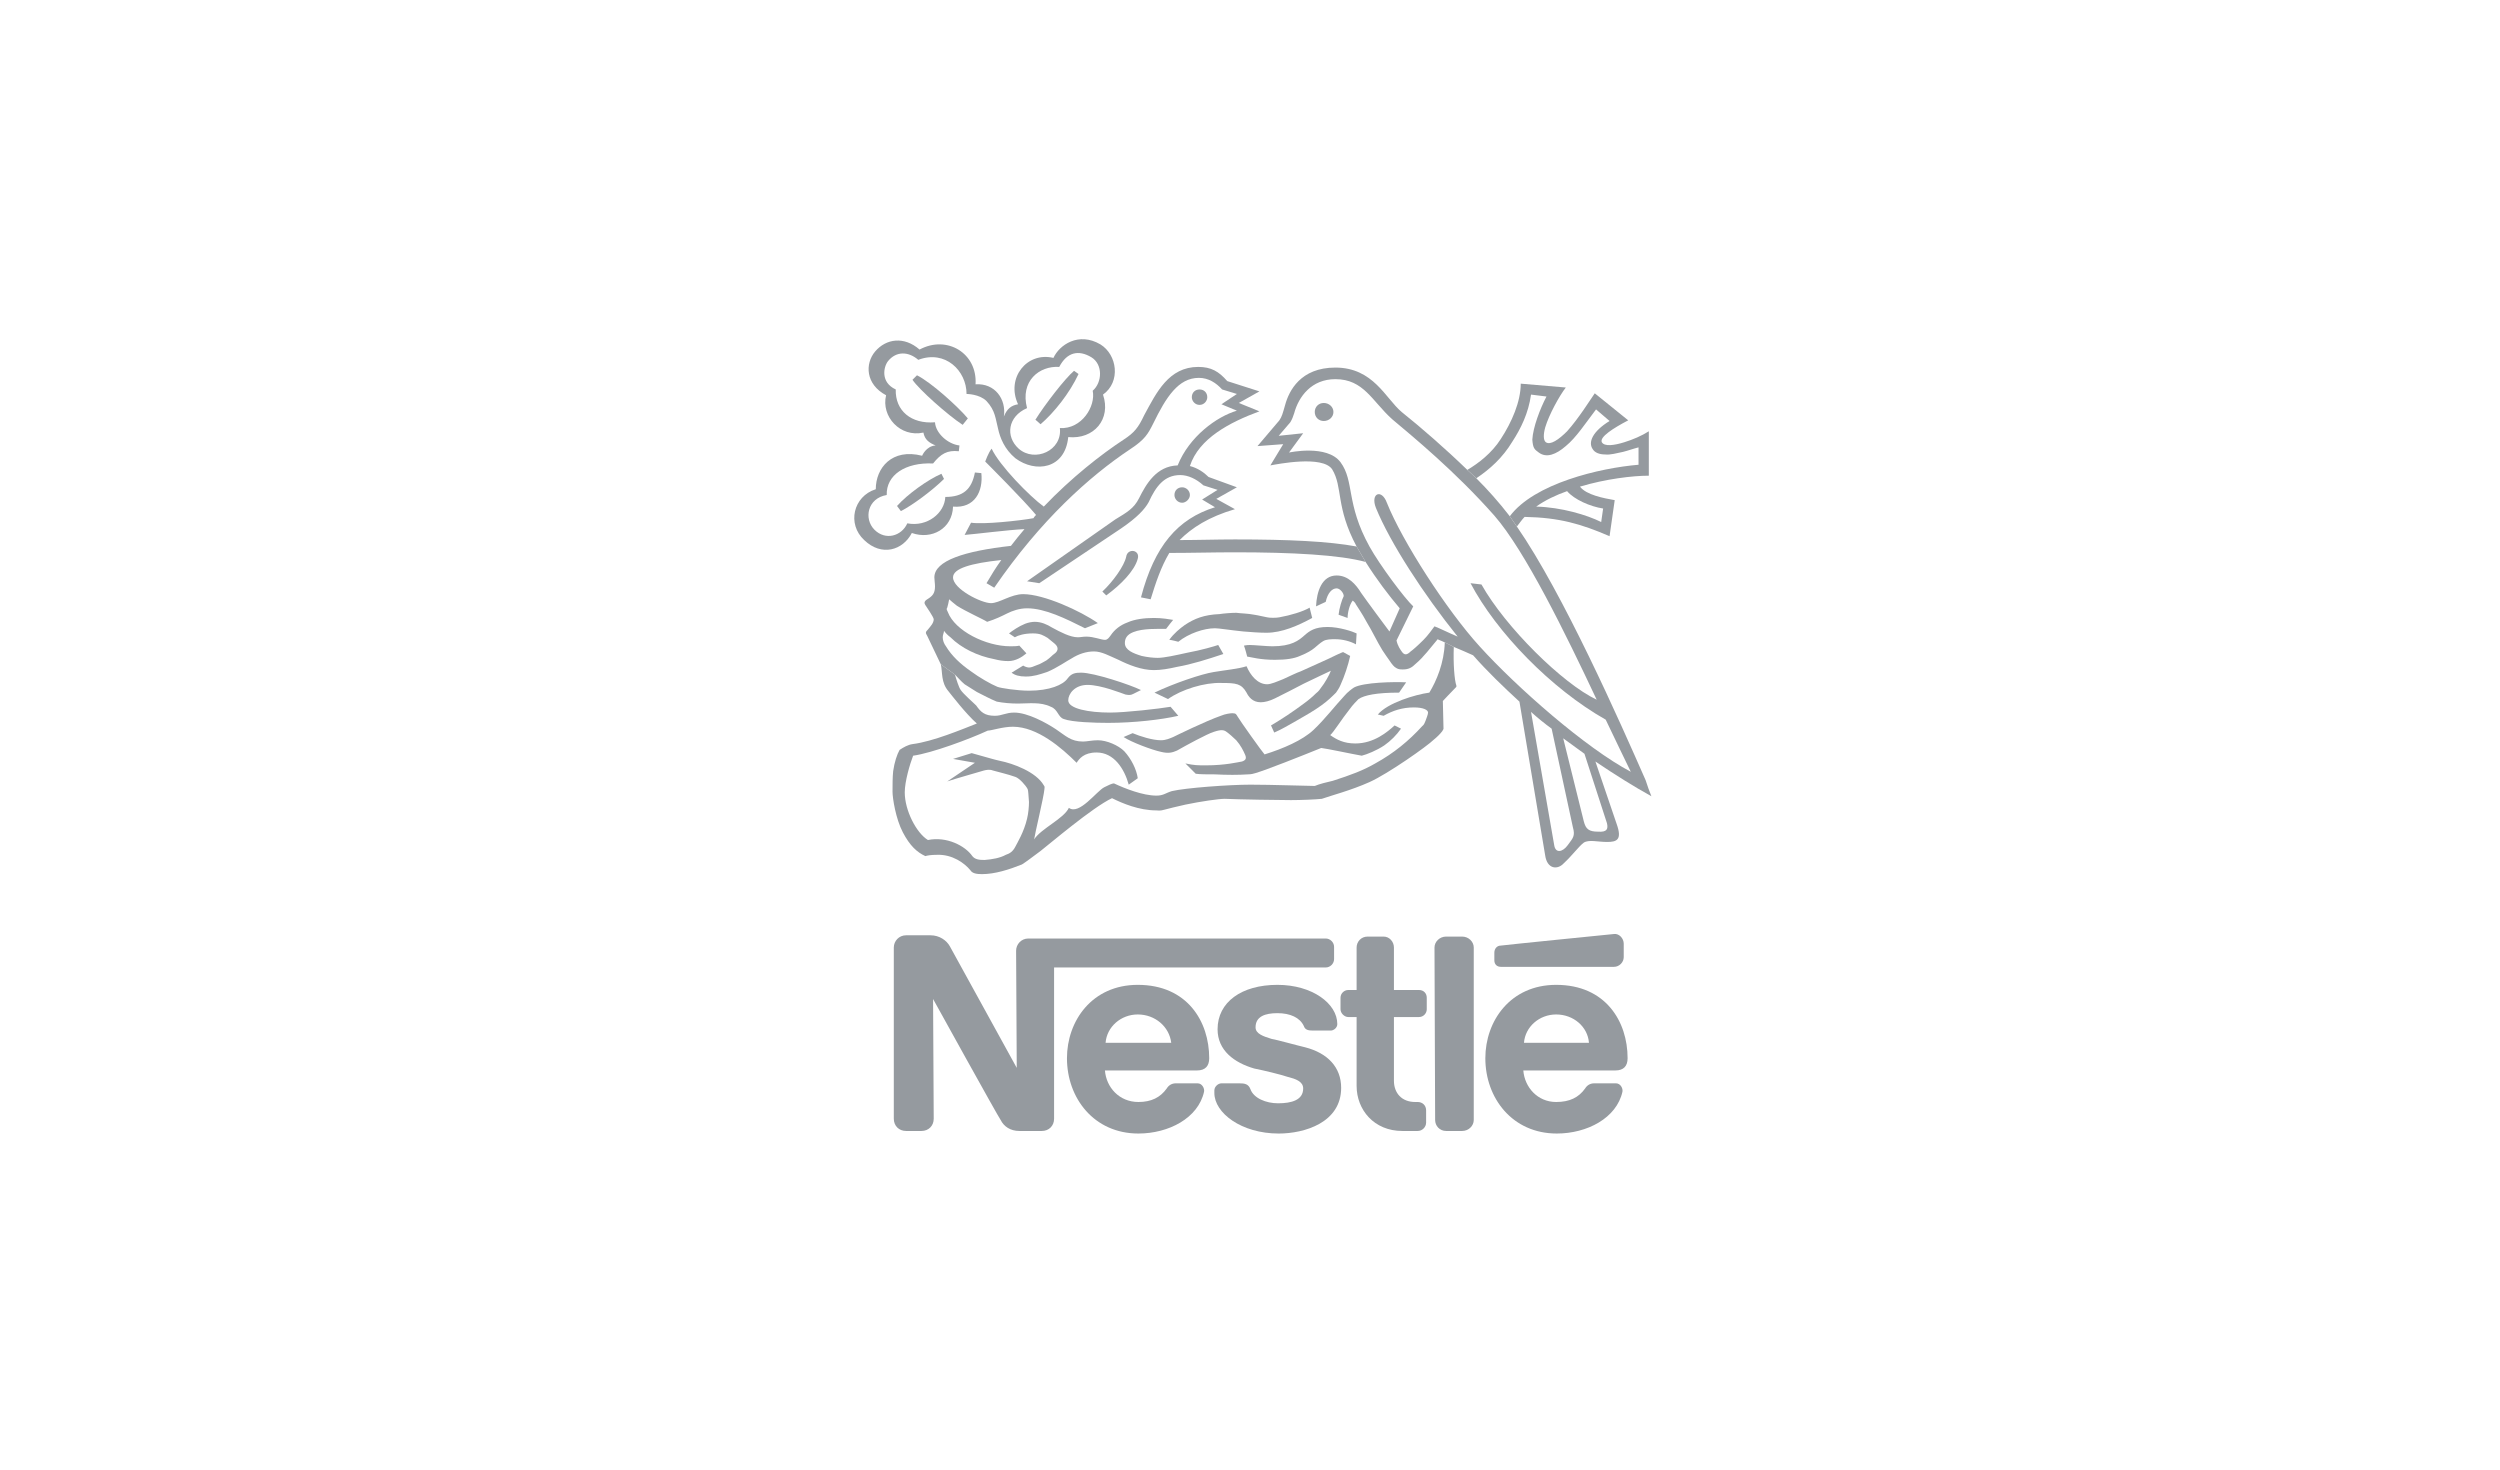 <svg width="199" height="117" viewBox="0 0 199 117" fill="none" xmlns="http://www.w3.org/2000/svg">
<path fill-rule="evenodd" clip-rule="evenodd" d="M105.373 33.512C105.783 33.512 106.141 33.204 106.141 32.794C106.141 32.385 105.783 32.077 105.373 32.077C104.963 32.077 104.655 32.385 104.655 32.794C104.655 33.204 104.963 33.512 105.373 33.512Z" fill="#959A9F"/>
<path fill-rule="evenodd" clip-rule="evenodd" d="M95.484 32.23C95.843 32.23 96.099 31.923 96.099 31.616C96.099 31.257 95.843 31.001 95.484 31.001C95.126 31.001 94.869 31.257 94.869 31.616C94.869 31.923 95.126 32.23 95.484 32.23Z" fill="#959A9F"/>
<path fill-rule="evenodd" clip-rule="evenodd" d="M88.055 47.395L87.748 47.088C88.619 46.268 89.49 45.039 89.643 44.321C89.746 43.604 90.771 43.758 90.566 44.475C90.309 45.449 89.182 46.576 88.055 47.395Z" fill="#959A9F"/>
<path fill-rule="evenodd" clip-rule="evenodd" d="M81.753 32.486C80.216 33.153 80.011 34.741 81.087 35.714C82.368 36.841 84.571 35.868 84.366 34.075C86.108 34.177 87.235 32.333 86.979 31.103C87.748 30.437 87.799 29.003 86.876 28.439C85.852 27.824 84.93 28.029 84.315 29.207C82.727 29.105 81.189 30.334 81.753 32.486L81.036 32.179C80.062 30.078 81.753 27.978 83.854 28.49C84.315 27.465 85.852 26.389 87.594 27.414C88.926 28.234 89.233 30.386 87.799 31.41C88.465 33.357 87.081 34.997 85.032 34.792C84.776 37.354 82.419 37.661 80.831 36.483C79.96 35.765 79.601 34.843 79.447 34.126C79.242 33.357 79.242 32.691 78.525 31.923C77.961 31.359 76.937 31.359 76.937 31.359C76.937 29.515 75.246 27.824 73.094 28.643C72.326 27.978 71.352 27.926 70.686 28.746C70.327 29.207 70.071 30.437 71.301 31C71.249 32.691 72.53 33.767 74.426 33.614C74.477 34.485 75.451 35.356 76.373 35.458L76.322 35.919C75.4 35.817 74.887 36.124 74.272 36.893C72.069 36.79 70.532 37.815 70.583 39.403C69.046 39.66 68.739 41.299 69.61 42.17C70.481 43.041 71.762 42.682 72.223 41.658C73.811 41.965 75.195 40.838 75.246 39.557C76.68 39.557 77.347 38.942 77.603 37.61L78.115 37.661C78.269 39.096 77.603 40.479 75.861 40.326C75.809 42.068 74.17 42.99 72.582 42.426C71.864 43.81 70.173 44.322 68.79 42.99C67.407 41.709 67.919 39.506 69.712 38.942C69.712 37.251 70.993 35.663 73.401 36.278C73.401 36.278 73.709 35.509 74.477 35.458C73.965 35.253 73.606 34.997 73.504 34.433C71.659 34.843 70.122 33.152 70.532 31.462C68.892 30.591 68.841 28.951 69.661 27.978C70.532 26.953 71.966 26.748 73.196 27.824C75.399 26.645 77.807 28.131 77.654 30.591C79.191 30.488 80.113 31.769 79.908 33.153C80.164 32.538 80.472 32.282 81.035 32.179L81.753 32.486Z" fill="#959A9F"/>
<path fill-rule="evenodd" clip-rule="evenodd" d="M85.493 29.516L85.851 29.772C85.134 31.309 83.904 32.846 82.828 33.768L82.418 33.41C83.187 32.18 84.775 30.13 85.493 29.516Z" fill="#959A9F"/>
<path fill-rule="evenodd" clip-rule="evenodd" d="M74.938 37.713L75.143 38.123C74.272 38.994 72.632 40.223 71.71 40.684L71.403 40.275C72.223 39.352 73.862 38.174 74.938 37.713Z" fill="#959A9F"/>
<path fill-rule="evenodd" clip-rule="evenodd" d="M77.04 33.306L76.629 33.818C75.451 33.049 73.145 31 72.633 30.231L72.992 29.873C74.119 30.436 76.271 32.383 77.04 33.306Z" fill="#959A9F"/>
<path fill-rule="evenodd" clip-rule="evenodd" d="M74.887 52.878C75.041 53.544 74.887 54.313 75.502 55.03C75.707 55.286 76.886 56.823 77.757 57.592C76.578 58.053 74.272 59.026 72.633 59.231C72.275 59.282 71.916 59.487 71.608 59.692C71.403 60.051 71.198 60.666 71.096 61.383C71.045 61.896 71.045 62.459 71.045 63.023C71.045 63.535 71.301 65.175 71.865 66.251C72.428 67.327 72.992 67.839 73.658 68.146C73.811 68.095 74.119 68.044 74.58 68.044C75.81 67.993 76.783 68.71 77.244 69.273C77.398 69.53 77.757 69.581 78.166 69.581C79.191 69.581 80.318 69.222 81.343 68.812C81.599 68.659 82.214 68.198 82.829 67.737C83.495 67.224 86.979 64.252 88.516 63.535C89.336 63.945 90.668 64.509 92.051 64.509C92.102 64.509 92.359 64.56 92.666 64.457C93.076 64.355 93.64 64.201 94.357 64.048C95.587 63.791 97.021 63.586 97.482 63.586C98.61 63.638 101.94 63.689 102.76 63.689C103.579 63.689 104.758 63.638 105.219 63.586C105.936 63.33 107.525 62.92 109.011 62.255C110.496 61.588 113.622 59.385 114.134 58.873C114.39 58.668 114.646 58.412 114.8 58.207C114.851 58.104 114.903 58.053 114.903 58.002C114.903 57.951 114.851 55.799 114.851 55.799C114.851 55.799 115.62 54.979 115.927 54.672C115.927 54.672 115.927 54.62 115.927 54.569C115.774 54.159 115.671 52.827 115.722 51.495L115.005 51.136C114.954 52.776 114.339 54.21 113.775 55.133C112.648 55.286 110.445 55.952 109.676 56.875L110.138 56.977C110.855 56.567 111.623 56.311 112.546 56.311C113.314 56.311 113.673 56.516 113.673 56.721C113.673 56.875 113.519 57.233 113.468 57.387C113.417 57.49 113.366 57.694 113.212 57.797C112.136 58.975 110.957 59.949 109.471 60.769C108.498 61.332 107.525 61.691 106.09 62.152C105.629 62.255 105.014 62.408 104.655 62.562C104.092 62.562 101.222 62.459 99.532 62.459C97.841 62.459 94.357 62.716 93.281 62.972C92.769 63.126 92.615 63.331 92.051 63.331C90.975 63.331 89.541 62.767 88.67 62.357C88.516 62.357 88.209 62.511 87.901 62.664C87.286 62.972 85.903 64.919 85.083 64.304C84.673 65.175 82.88 65.943 82.317 66.814C82.368 66.405 83.085 63.433 83.136 62.818C83.136 62.715 83.188 62.613 83.085 62.511C82.47 61.435 80.626 60.769 79.601 60.564C79.345 60.512 79.191 60.461 78.986 60.41L77.347 59.949L75.861 60.41L77.603 60.717L75.4 62.203C75.81 62.05 78.166 61.383 78.32 61.332C78.525 61.281 78.781 61.23 79.037 61.332C79.396 61.435 80.267 61.64 80.831 61.844C81.138 61.947 81.65 62.511 81.804 62.818C81.856 62.972 81.856 63.228 81.907 63.843C81.907 64.201 81.856 64.765 81.753 65.175C81.497 66.251 80.985 67.071 80.831 67.378C80.626 67.788 80.37 67.942 80.062 68.044C79.601 68.3 78.986 68.403 78.371 68.454C77.91 68.454 77.603 68.403 77.398 68.147C76.834 67.327 75.349 66.558 73.863 66.866C72.941 66.302 72.018 64.509 72.018 63.074C72.018 62.203 72.428 60.82 72.684 60.154C74.17 59.949 77.193 58.822 78.628 58.156C78.935 58.156 79.806 57.848 80.626 57.848C82.573 57.848 84.52 59.539 85.698 60.717C85.903 60.41 86.262 59.898 87.287 59.898C88.67 59.898 89.49 61.178 89.848 62.459L90.566 61.947C90.463 61.23 90.053 60.41 89.49 59.795C89.029 59.334 88.106 58.924 87.389 58.924C86.928 58.924 86.518 59.027 86.211 59.027C85.237 59.027 84.827 58.566 84.059 58.053C83.29 57.541 81.804 56.721 80.728 56.721C80.062 56.721 79.755 56.977 79.191 56.977C78.371 56.977 78.064 56.67 77.705 56.157C77.501 55.953 76.681 55.235 76.476 54.928C76.322 54.723 76.117 54.057 76.014 53.698L74.887 52.878Z" fill="#959A9F"/>
<path fill-rule="evenodd" clip-rule="evenodd" d="M76.014 53.698C76.27 53.954 76.475 54.21 76.783 54.467C77.09 54.672 77.449 54.877 77.756 55.081C78.269 55.338 78.832 55.645 79.345 55.85C79.857 55.952 80.472 56.004 81.035 56.004C81.855 56.004 82.829 55.85 83.648 56.26C84.212 56.465 84.212 57.08 84.673 57.233C85.339 57.489 87.184 57.541 88.209 57.541C90.258 57.541 92.461 57.285 93.793 56.977L93.178 56.26C92.256 56.414 89.592 56.721 88.362 56.721C86.671 56.721 85.032 56.414 85.032 55.748C85.032 55.235 85.544 54.518 86.569 54.518C87.645 54.518 89.284 55.184 89.592 55.286C89.899 55.338 90.002 55.338 90.207 55.235L90.822 54.928C90.002 54.518 87.081 53.544 86.056 53.544C85.595 53.544 85.288 53.595 84.981 54.005C84.622 54.518 83.546 54.979 81.906 54.979C80.984 54.979 79.652 54.774 79.396 54.672C78.883 54.467 77.91 53.903 77.295 53.442C76.475 52.878 75.758 52.212 75.297 51.444C75.143 51.239 75.041 50.983 75.041 50.726C75.041 50.521 75.143 50.368 75.143 50.214C75.297 50.419 75.451 50.573 75.656 50.726C76.527 51.597 77.808 52.212 79.14 52.468C79.55 52.571 79.857 52.622 80.267 52.622C80.831 52.622 81.343 52.315 81.702 52.007L81.138 51.392C80.984 51.444 80.626 51.444 80.421 51.444C78.474 51.444 76.014 50.214 75.451 48.728C75.4 48.574 75.297 48.523 75.4 48.37C75.451 48.216 75.502 47.96 75.553 47.703C75.656 47.806 75.912 48.011 76.168 48.216C76.885 48.677 78.269 49.292 78.576 49.497C79.242 49.292 79.755 49.036 80.165 48.831C80.575 48.626 81.138 48.421 81.753 48.421C83.188 48.421 84.827 49.24 86.364 50.009L87.389 49.599C86.006 48.626 83.085 47.294 81.446 47.294C80.472 47.294 79.55 48.011 78.884 48.011C78.115 48.011 75.861 46.884 75.861 45.961C75.861 45.244 77.296 44.834 79.704 44.578C79.294 45.142 78.884 45.808 78.525 46.423L79.14 46.781C82.829 41.401 86.723 37.917 89.951 35.765C91.129 34.997 91.385 34.536 91.795 33.716C92.82 31.615 93.793 30.078 95.433 30.078C96.201 30.078 96.816 30.488 97.278 31L98.456 31.359L97.226 32.179L98.456 32.691C96.868 33.152 94.665 34.741 93.742 37.046C92.051 37.097 91.232 38.532 90.668 39.659C90.258 40.479 89.695 40.787 88.772 41.35L81.753 46.269L82.727 46.423L89.234 42.068C90.515 41.197 91.129 40.53 91.437 39.967C92 38.737 92.666 37.815 93.947 37.815C94.562 37.815 95.228 38.122 95.792 38.635L96.919 38.993L95.689 39.762L96.714 40.376C93.743 41.299 91.898 43.451 90.822 47.55L91.591 47.703C92.001 46.371 92.41 45.141 93.076 44.014C94.818 44.014 96.56 43.963 98.302 43.963C102.862 43.963 106.654 44.168 108.703 44.732L107.986 43.502C105.783 43.092 102.606 42.938 98.302 42.938C96.817 42.938 95.382 42.989 93.896 42.989C94.87 42.016 96.202 41.145 98.302 40.53L96.817 39.71L98.456 38.788L96.202 37.968C95.843 37.61 95.331 37.251 94.716 37.097C95.433 34.894 97.893 33.613 100.249 32.742L98.61 32.076L100.249 31.154L97.688 30.334C97.021 29.566 96.407 29.207 95.382 29.207C93.025 29.207 92.051 31.256 91.078 33.05C90.617 34.023 90.309 34.433 89.439 34.997C87.645 36.175 85.288 38.02 83.085 40.325C81.958 39.505 79.55 37.046 78.935 35.714C78.679 36.021 78.423 36.739 78.423 36.739C78.679 36.995 81.446 39.762 82.47 40.991C82.419 41.042 82.317 41.145 82.265 41.248C81.138 41.452 78.269 41.76 77.296 41.606L76.783 42.58C77.5 42.529 80.318 42.17 81.548 42.119C81.189 42.529 80.831 42.99 80.472 43.451C76.783 43.861 74.375 44.629 74.375 45.961C74.375 46.166 74.426 46.422 74.426 46.679C74.426 47.242 74.221 47.447 73.811 47.703C73.555 47.857 73.555 48.011 73.658 48.164C73.76 48.318 74.324 49.138 74.324 49.292C74.324 49.599 74.067 49.855 73.863 50.111C73.658 50.316 73.658 50.368 73.811 50.624L74.887 52.878L76.014 53.698Z" fill="#959A9F"/>
<path fill-rule="evenodd" clip-rule="evenodd" d="M121.358 41.145C121.153 41.349 120.948 41.657 120.743 41.913L120.18 41.093C122.127 38.48 127.353 37.251 130.427 36.994V35.611C130.017 35.713 129.607 35.867 129.197 35.969C128.685 36.072 128.172 36.226 127.763 36.175C127.301 36.175 126.943 36.021 126.789 35.765C126.379 35.201 126.789 34.33 128.121 33.51L127.045 32.588C126.225 33.664 125.457 34.842 124.637 35.508C123.869 36.175 123.1 36.482 122.485 36.021C122.127 35.765 122.024 35.662 121.973 34.996C122.024 34.023 122.588 32.537 123.1 31.563L121.87 31.41C121.665 32.895 121.051 34.125 120.385 35.15C119.616 36.431 118.591 37.353 117.515 38.07L116.798 37.404C117.669 36.892 118.745 36.072 119.462 34.945C120.333 33.613 121.051 31.973 121.051 30.539L124.637 30.846C124.125 31.512 123.305 32.998 122.998 34.023C122.844 34.586 122.844 35.047 123.049 35.201C123.407 35.457 124.073 34.996 124.74 34.33C125.662 33.305 126.584 31.82 126.943 31.307L129.607 33.459C128.429 34.074 127.301 34.791 127.506 35.201C127.711 35.56 128.48 35.457 129.299 35.201C129.966 34.996 130.683 34.689 131.246 34.33V37.865C129.966 37.865 127.814 38.121 125.764 38.736C126.277 39.402 127.66 39.658 128.531 39.812L128.121 42.682C125.867 41.708 124.125 41.196 121.358 41.145L122.28 40.325C124.279 40.376 126.328 40.991 127.455 41.554L127.609 40.478C126.584 40.325 125.303 39.761 124.74 39.095C123.869 39.402 122.998 39.812 122.28 40.325L121.358 41.145Z" fill="#959A9F"/>
<path fill-rule="evenodd" clip-rule="evenodd" d="M110.599 50.265L111.418 48.421C110.547 47.396 109.574 46.115 108.703 44.732L107.985 43.502C106.295 40.326 106.91 38.789 106.038 37.354C105.27 36.227 101.683 36.944 101.12 37.047L102.144 35.356L100.095 35.51L101.837 33.46C102.042 33.153 102.093 32.948 102.298 32.23C102.606 31.103 103.528 29.259 106.295 29.259C109.318 29.259 110.291 31.718 111.572 32.794C113.109 34.024 115.056 35.714 116.798 37.405L117.515 38.071C118.437 38.994 119.308 39.967 120.179 41.094L120.743 41.914C124.432 47.243 128.941 57.439 130.99 62.101C131.144 62.562 131.298 63.023 131.451 63.382C130.068 62.614 128.582 61.691 126.994 60.615L126.123 60.001C125.559 59.591 124.995 59.181 124.432 58.771L123.51 58.002C122.946 57.593 122.382 57.132 121.87 56.67L123.715 67.276C123.817 67.942 124.381 67.84 124.791 67.276C125.2 66.713 125.405 66.559 125.2 65.842L123.51 58.002L124.432 58.771L126.071 65.38C126.225 65.995 126.481 66.2 127.199 66.2C127.916 66.251 128.019 65.995 127.916 65.534L126.123 60.001L126.994 60.615L128.685 65.585C129.146 66.866 128.685 67.02 127.916 67.02C127.199 67.02 126.481 66.815 126.072 67.071C125.662 67.379 125.149 68.096 124.483 68.711C123.971 69.274 123.151 69.172 122.997 68.096L120.948 55.85C119.667 54.672 118.386 53.442 117.259 52.161C116.798 51.957 116.234 51.7 115.722 51.495L115.005 51.137C114.697 50.983 114.492 50.932 114.441 50.881C113.877 51.547 113.314 52.315 112.699 52.828C112.392 53.135 112.135 53.288 111.674 53.288C111.521 53.288 111.316 53.288 111.162 53.186C110.957 53.084 110.803 52.879 110.598 52.571C110.445 52.366 110.24 52.059 110.035 51.752C109.625 51.086 109.215 50.214 108.805 49.548C108.395 48.78 107.985 48.216 107.934 48.114C107.883 47.96 107.678 47.806 107.678 47.806C107.422 48.114 107.268 48.78 107.268 49.19L106.551 48.933C106.602 48.421 106.807 47.755 106.961 47.448C106.961 47.191 106.653 46.833 106.397 46.833C106.038 46.833 105.68 47.191 105.526 47.909L104.757 48.267C104.809 47.089 105.219 45.808 106.397 45.808C107.319 45.808 107.934 46.525 108.344 47.191C108.805 47.857 110.291 49.855 110.599 50.265L111.162 50.983C111.265 51.444 111.47 51.7 111.572 51.854C111.777 52.161 111.982 52.161 112.289 51.854C112.443 51.751 112.853 51.393 113.314 50.931C113.673 50.573 114.031 50.06 114.185 49.856C114.595 50.009 115.415 50.419 116.03 50.675C113.314 47.294 110.65 43.195 109.523 40.428C109.061 39.25 109.984 38.891 110.394 40.018C111.623 43.092 115.159 48.575 117.772 51.444C120.743 54.723 126.226 59.539 129.812 61.435C129.3 60.41 128.634 58.976 127.814 57.285C123.459 54.825 119.104 50.317 117.054 46.423L117.925 46.525C119.821 49.907 124.381 54.416 127.097 55.697C124.637 50.471 121.409 43.861 118.95 41.043C115.825 37.508 112.443 34.741 110.803 33.358C109.215 31.923 108.549 30.181 106.295 30.181C104.399 30.181 103.374 31.564 103.016 32.897C102.913 33.204 102.862 33.358 102.708 33.614L101.786 34.69L103.733 34.485L102.606 36.022C102.606 36.022 105.629 35.356 106.705 36.791C107.832 38.327 107.114 40.07 109.01 43.502C109.83 44.988 111.828 47.653 112.494 48.267L111.162 50.983L110.599 50.265Z" fill="#959A9F"/>
<path fill-rule="evenodd" clip-rule="evenodd" d="M80.779 50.727L80.318 50.419C80.574 50.214 81.087 49.856 81.599 49.651C81.855 49.548 82.163 49.497 82.367 49.497C82.88 49.497 83.341 49.702 83.751 49.958C84.417 50.317 85.186 50.727 85.8 50.727C86.005 50.727 86.21 50.675 86.466 50.675C87.081 50.675 87.645 50.932 87.952 50.932C88.157 50.932 88.26 50.778 88.413 50.573C88.721 50.112 89.182 49.753 89.745 49.548C90.309 49.292 91.078 49.19 91.846 49.19C92.512 49.19 93.076 49.292 93.383 49.343C93.383 49.343 92.922 49.907 92.82 50.06C92.153 50.06 90.975 50.009 90.207 50.317C89.694 50.522 89.54 50.829 89.54 51.188C89.54 51.751 90.207 52.008 90.873 52.212C91.334 52.315 91.795 52.366 92.153 52.366C92.666 52.366 93.588 52.161 94.51 51.956C95.638 51.751 96.662 51.444 96.97 51.341L97.379 52.059C96.15 52.469 94.869 52.879 93.691 53.083C93.025 53.237 92.41 53.34 91.846 53.34C90.873 53.34 89.848 52.93 89.028 52.52C88.311 52.212 87.696 51.854 87.081 51.854C86.466 51.854 85.851 52.059 85.288 52.417C84.981 52.571 84.109 53.186 83.341 53.493C82.726 53.698 82.265 53.852 81.65 53.852C81.138 53.852 80.779 53.749 80.523 53.545L81.445 52.981C81.599 53.083 81.804 53.135 81.906 53.135C82.06 53.135 82.213 53.083 82.572 52.93C82.777 52.879 83.085 52.673 83.29 52.571C83.648 52.315 83.751 52.161 83.904 52.059C84.212 51.854 84.314 51.546 83.956 51.239C83.751 51.085 83.597 50.931 83.392 50.778C83.033 50.573 82.828 50.419 82.213 50.419C81.548 50.419 81.035 50.573 80.779 50.727Z" fill="#959A9F"/>
<path fill-rule="evenodd" clip-rule="evenodd" d="M93.794 51.085C93.794 51.085 93.23 50.931 93.076 50.931C93.435 50.419 93.947 50.009 94.306 49.753C95.074 49.24 95.843 48.933 97.073 48.882C97.38 48.83 98.046 48.779 98.405 48.779C98.763 48.83 99.327 48.83 99.839 48.933C100.198 48.984 100.557 49.087 100.864 49.138C101.018 49.189 101.633 49.189 101.838 49.138C102.709 48.984 103.733 48.677 104.246 48.369L104.451 49.189C103.323 49.804 102.043 50.367 100.813 50.367C100.249 50.367 99.583 50.316 98.968 50.265C97.944 50.162 97.021 50.009 96.714 50.009C95.843 50.009 94.614 50.419 93.794 51.085Z" fill="#959A9F"/>
<path fill-rule="evenodd" clip-rule="evenodd" d="M92.974 55.645L91.898 55.133C93.384 54.416 95.638 53.647 96.612 53.494C97.534 53.34 98.61 53.237 99.225 53.032C99.532 53.75 100.096 54.467 100.864 54.467C101.172 54.467 101.633 54.262 102.145 54.057C102.709 53.801 103.221 53.545 103.529 53.442C103.836 53.289 104.81 52.879 105.681 52.469C105.988 52.315 106.859 51.905 106.91 51.905L107.474 52.213C107.32 52.93 107.013 53.852 106.706 54.518C106.603 54.775 106.449 54.98 106.347 55.133C106.091 55.389 105.681 55.799 105.168 56.158C104.605 56.568 103.887 56.978 103.17 57.387C102.607 57.695 102.043 58.053 101.428 58.31L101.172 57.746C102.043 57.234 102.965 56.619 103.785 56.004C104.144 55.748 104.502 55.44 104.758 55.184C104.963 55.031 105.066 54.877 105.168 54.723C105.425 54.416 105.835 53.698 105.937 53.391C105.578 53.545 104.349 54.159 103.785 54.416C103.119 54.774 102.094 55.287 101.479 55.594C101.069 55.799 100.659 55.901 100.352 55.901C99.686 55.901 99.379 55.44 99.225 55.133C98.815 54.416 98.405 54.364 97.227 54.364C95.895 54.313 94.05 54.877 92.974 55.645Z" fill="#959A9F"/>
<path fill-rule="evenodd" clip-rule="evenodd" d="M99.276 52.264C99.276 52.264 99.122 51.65 99.02 51.393C99.02 51.393 99.225 51.342 99.481 51.342C99.84 51.342 100.864 51.445 101.274 51.445C102.811 51.445 103.375 50.984 103.836 50.574C104.246 50.215 104.656 49.908 105.681 49.908C106.603 49.908 107.679 50.266 107.986 50.42L107.935 51.291C107.474 51.035 106.859 50.881 106.295 50.881C105.937 50.881 105.578 50.881 105.322 51.035C105.066 51.189 104.861 51.393 104.605 51.599C104.348 51.803 103.99 52.008 103.477 52.213C103.016 52.418 102.401 52.521 101.479 52.521C100.301 52.521 99.635 52.316 99.276 52.264Z" fill="#959A9F"/>
<path fill-rule="evenodd" clip-rule="evenodd" d="M89.438 58.668L90.156 58.36C90.77 58.617 91.744 58.924 92.41 58.924C92.82 58.924 93.127 58.77 93.383 58.668C93.588 58.565 95.996 57.387 97.175 56.977C97.534 56.823 97.944 56.772 98.097 56.772C98.405 56.772 98.405 56.875 98.507 57.028C98.712 57.387 100.505 59.898 100.659 60.051C102.145 59.59 103.682 58.924 104.553 58.104C105.475 57.233 106.244 56.209 107.012 55.389C107.269 55.081 107.627 54.825 107.781 54.723C108.549 54.313 110.957 54.262 111.931 54.313L111.367 55.133C109.574 55.133 108.6 55.337 108.14 55.645C107.986 55.799 107.678 56.106 107.422 56.465C106.807 57.233 106.141 58.309 105.885 58.514C106.397 58.873 106.961 59.18 107.883 59.18C109.369 59.18 110.445 58.258 111.009 57.746L111.521 58.002C111.162 58.514 110.701 58.975 110.189 59.334C109.574 59.744 108.805 60.051 108.396 60.154C107.525 60 105.629 59.59 105.168 59.539C103.528 60.205 100.813 61.281 99.942 61.537C99.788 61.588 99.583 61.64 99.327 61.64C98.61 61.691 97.636 61.691 96.714 61.64C96.099 61.64 95.484 61.64 95.177 61.589L94.357 60.769C95.074 60.922 95.33 60.922 95.996 60.922C97.534 60.922 98.558 60.666 98.866 60.615C99.173 60.513 99.224 60.359 99.122 60.103C98.968 59.744 98.763 59.334 98.405 58.924C98.2 58.719 97.79 58.361 97.636 58.258C97.431 58.105 97.226 58.053 96.611 58.258C96.099 58.412 94.408 59.334 93.691 59.744C93.332 59.898 93.025 60 92.41 59.846C91.693 59.693 90.053 59.078 89.438 58.668Z" fill="#959A9F"/>
<path fill-rule="evenodd" clip-rule="evenodd" d="M94.101 40.019C94.408 40.019 94.716 39.711 94.716 39.404C94.716 39.045 94.408 38.789 94.101 38.789C93.742 38.789 93.486 39.045 93.486 39.404C93.486 39.711 93.742 40.019 94.101 40.019Z" fill="#959A9F"/>
<path fill-rule="evenodd" clip-rule="evenodd" d="M117.311 75.423C117.311 74.962 116.901 74.552 116.389 74.552H115.108C114.596 74.552 114.186 74.962 114.186 75.423L114.237 89.154C114.237 89.615 114.596 90.025 115.108 90.025H116.389C116.901 90.025 117.311 89.615 117.311 89.154V75.423Z" fill="#959A9F"/>
<path fill-rule="evenodd" clip-rule="evenodd" d="M118.95 75.832V76.447C118.95 76.755 119.155 76.96 119.463 76.96H128.48C128.89 76.96 129.249 76.601 129.249 76.191V75.115C129.249 74.705 128.89 74.295 128.48 74.347C128.48 74.347 119.77 75.218 119.463 75.269C119.155 75.269 118.95 75.525 118.95 75.832Z" fill="#959A9F"/>
<path fill-rule="evenodd" clip-rule="evenodd" d="M111.623 90.025C109.369 90.025 107.986 88.334 107.986 86.438V80.956H107.319C107.012 80.956 106.705 80.649 106.705 80.341V79.419C106.705 79.061 107.012 78.804 107.319 78.804H107.986V75.423C107.986 74.962 108.344 74.552 108.857 74.552H110.138C110.599 74.552 110.957 74.962 110.957 75.423V78.804H112.956C113.314 78.804 113.57 79.061 113.57 79.419V80.341C113.57 80.649 113.314 80.956 112.956 80.956H110.957V86.028C110.957 87.002 111.572 87.719 112.648 87.719H112.853C113.212 87.719 113.519 87.976 113.519 88.385V89.359C113.519 89.718 113.212 90.025 112.853 90.025H111.623V90.025Z" fill="#959A9F"/>
<path fill-rule="evenodd" clip-rule="evenodd" d="M96.253 84.235C96.253 81.314 94.511 78.394 90.566 78.394C86.928 78.394 84.93 81.263 84.93 84.235C84.93 87.411 87.082 90.229 90.617 90.229C93.025 90.229 95.382 89 95.843 86.899C95.894 86.643 95.689 86.233 95.331 86.233H93.589C93.281 86.233 93.025 86.387 92.872 86.643C92.359 87.36 91.642 87.719 90.617 87.719C89.08 87.719 88.055 86.54 87.953 85.208H95.28C95.946 85.208 96.253 84.85 96.253 84.235ZM88.004 83.005C88.107 81.724 89.234 80.751 90.566 80.751C91.949 80.751 93.076 81.724 93.23 83.005H88.004Z" fill="#959A9F"/>
<path fill-rule="evenodd" clip-rule="evenodd" d="M129.557 84.235C129.557 81.314 127.814 78.394 123.869 78.394C120.231 78.394 118.233 81.263 118.233 84.235C118.233 87.411 120.385 90.229 123.921 90.229C126.329 90.229 128.685 89 129.147 86.899C129.198 86.643 128.993 86.233 128.634 86.233H126.892C126.585 86.233 126.329 86.387 126.175 86.643C125.663 87.36 124.945 87.719 123.869 87.719C122.383 87.719 121.359 86.54 121.256 85.208H128.583C129.249 85.208 129.557 84.85 129.557 84.235ZM121.308 83.005C121.41 81.724 122.537 80.751 123.869 80.751C125.253 80.751 126.38 81.724 126.482 83.005H121.308Z" fill="#959A9F"/>
<path fill-rule="evenodd" clip-rule="evenodd" d="M105.527 74.705H81.856C81.292 74.705 80.882 75.166 80.882 75.678L80.933 85.003C80.933 85.003 75.861 75.781 75.605 75.32C75.349 74.859 74.785 74.449 74.068 74.449H72.121C71.557 74.449 71.147 74.91 71.147 75.422V89.051C71.147 89.615 71.557 90.025 72.121 90.025H73.35C73.914 90.025 74.324 89.615 74.324 89.051L74.273 79.521C74.273 79.521 79.397 88.795 79.653 89.153C79.909 89.666 80.421 90.025 81.138 90.025H82.932C83.495 90.025 83.905 89.615 83.905 89.051V77.011H105.527C105.885 77.011 106.193 76.703 106.193 76.344V75.371C106.193 75.012 105.885 74.705 105.527 74.705Z" fill="#959A9F"/>
<path fill-rule="evenodd" clip-rule="evenodd" d="M101.684 80.648C102.709 80.648 103.477 81.007 103.785 81.673C103.887 81.981 104.143 82.032 104.502 82.032H105.937C106.141 82.032 106.449 81.827 106.449 81.519C106.449 79.88 104.451 78.394 101.684 78.394C98.815 78.394 96.919 79.777 96.919 81.929C96.919 83.62 98.251 84.594 99.84 85.055C100.608 85.209 101.889 85.516 102.504 85.721C103.118 85.874 103.733 86.079 103.733 86.643C103.733 87.565 102.811 87.822 101.735 87.822C100.762 87.822 99.788 87.411 99.532 86.694C99.378 86.284 99.071 86.233 98.661 86.233H97.227C96.97 86.233 96.663 86.489 96.663 86.797V87.002C96.663 88.59 98.815 90.23 101.786 90.23C103.836 90.23 106.756 89.359 106.756 86.592C106.756 84.952 105.68 83.825 103.887 83.364C103.221 83.21 101.581 82.749 101.223 82.698C100.557 82.493 99.942 82.288 99.942 81.776C99.942 80.905 100.71 80.648 101.684 80.648Z" fill="#959A9F"/>
</svg>
